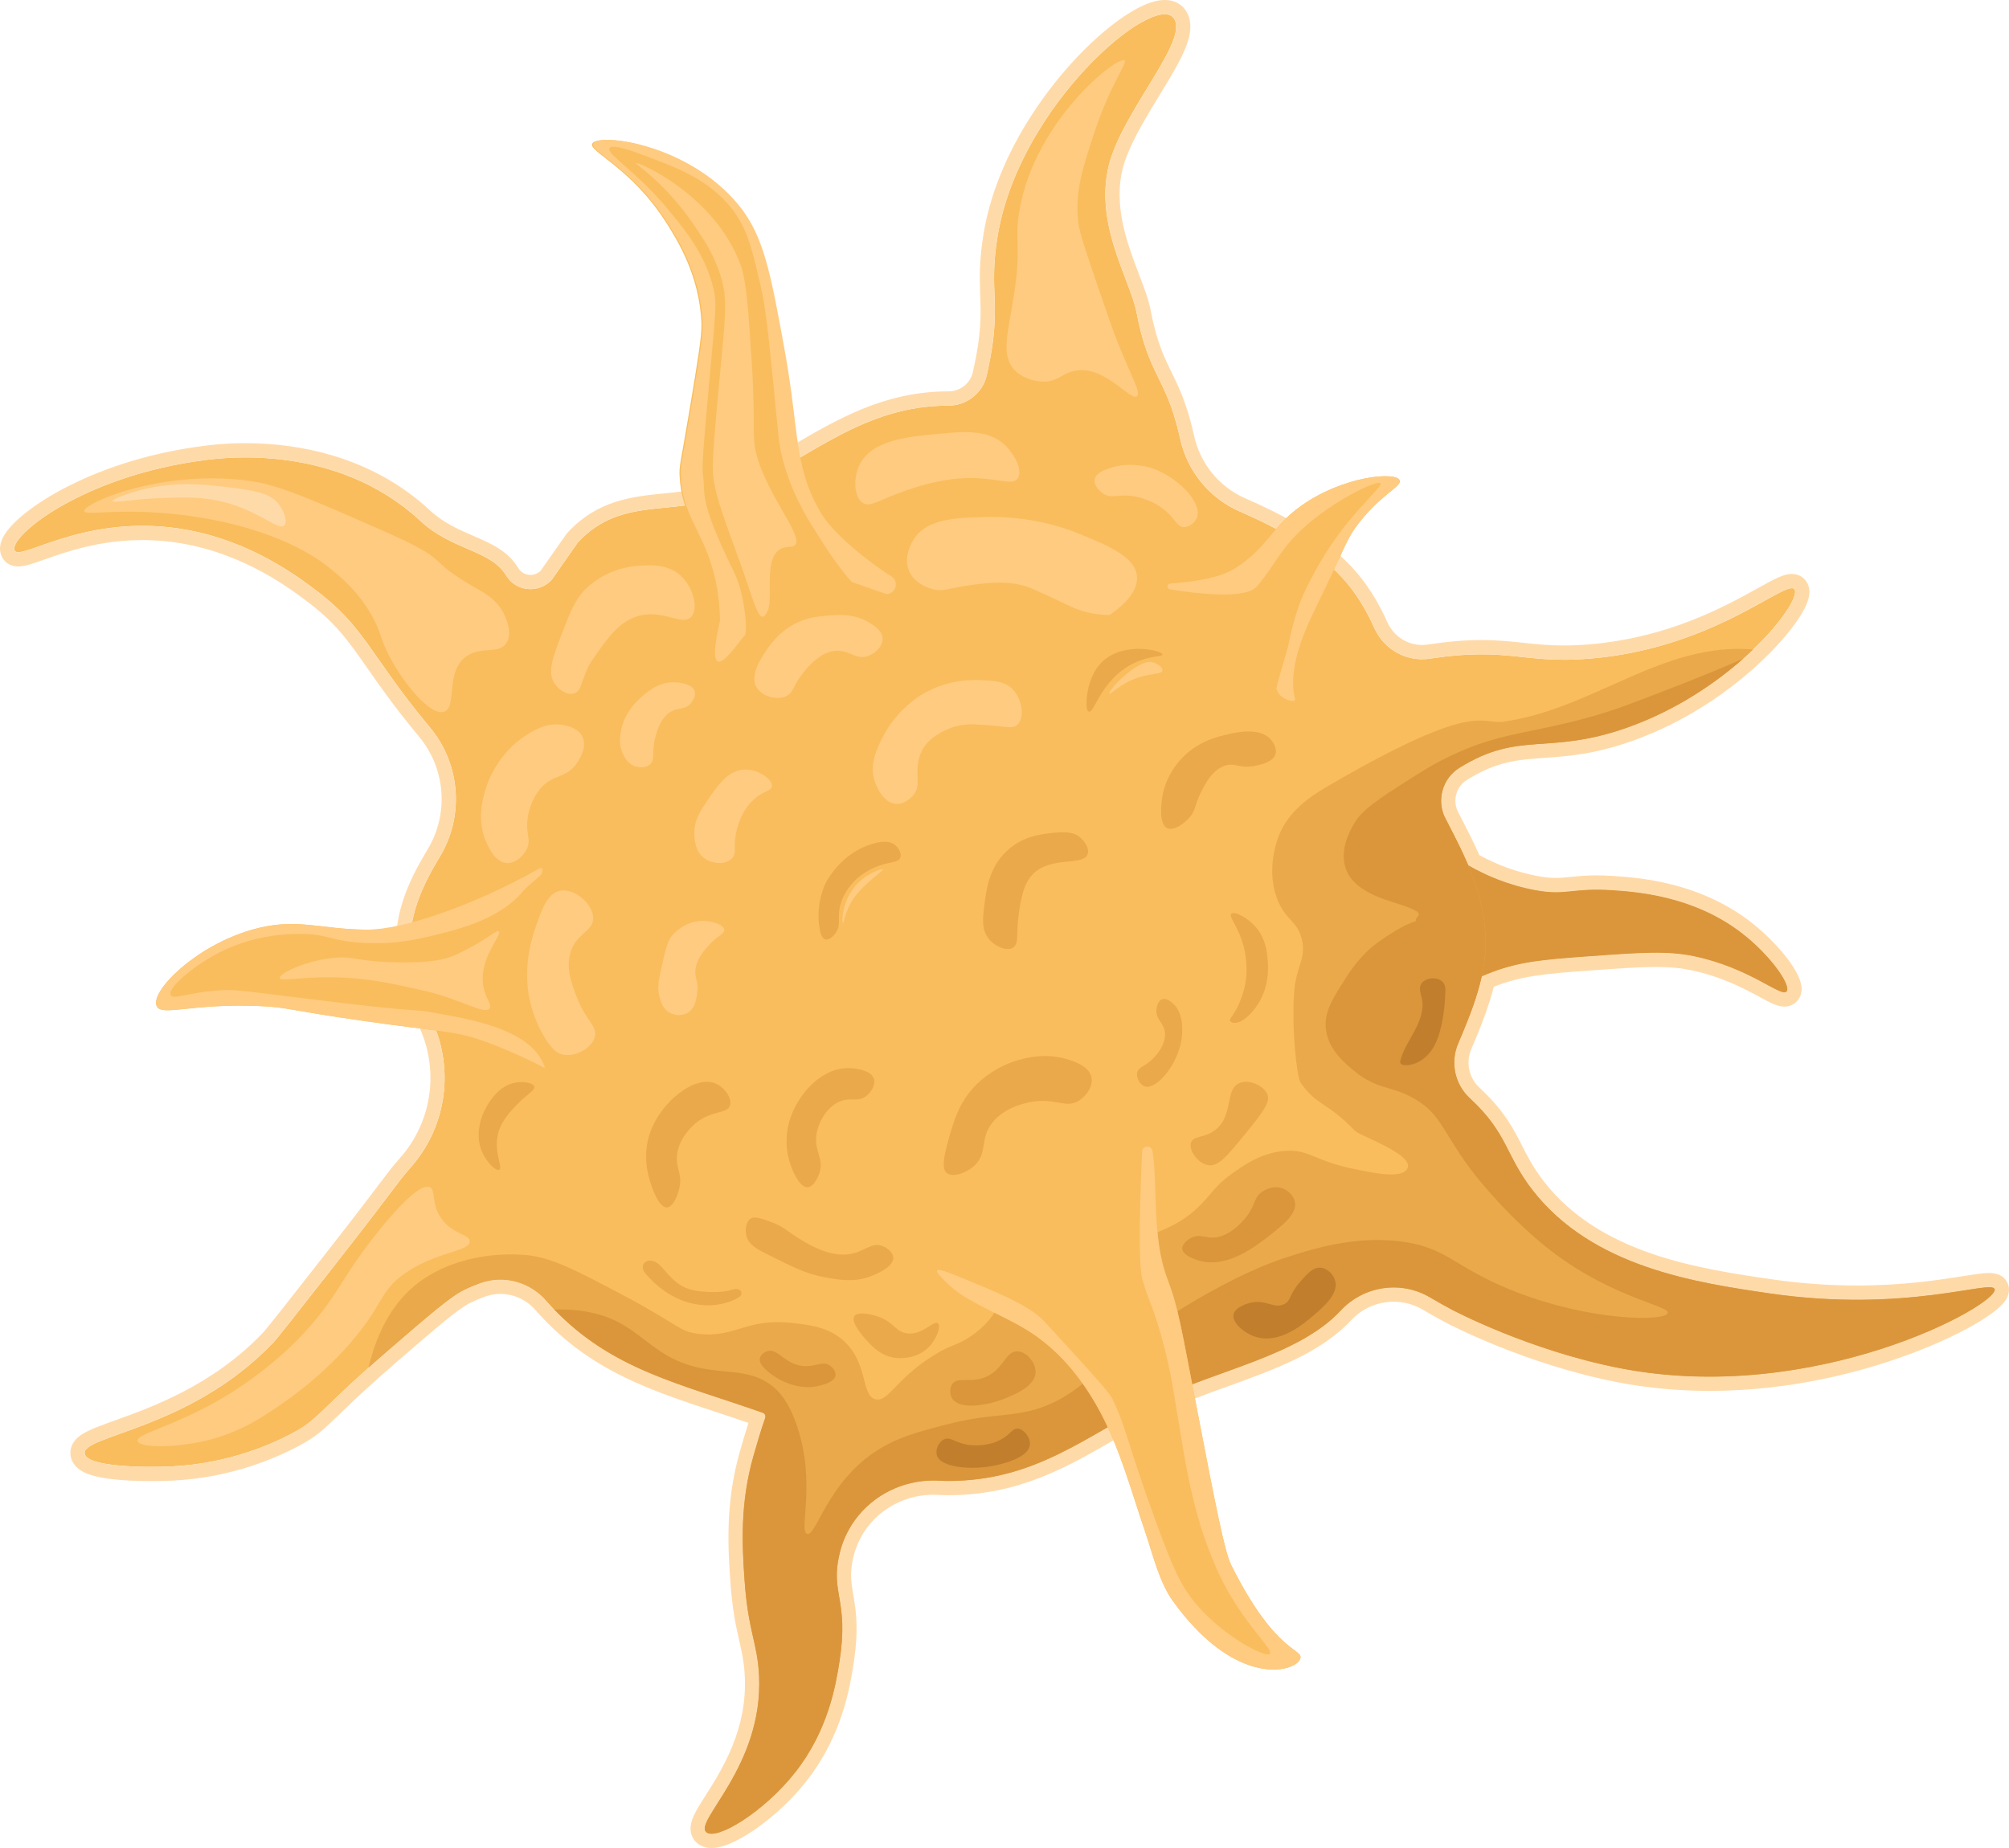 <?xml version="1.0" encoding="UTF-8"?>
<svg id="Capa_2" xmlns="http://www.w3.org/2000/svg" viewBox="0 0 1692.479 1557.1">
  <defs>
    <style>
      .cls-1 {
        fill: #ffdaa9;
      }

      .cls-2 {
        fill: #f9bd5d;
      }

      .cls-3 {
        fill: #ffcb80;
      }

      .cls-4 {
        fill: #db963b;
      }

      .cls-5 {
        fill: #eaa94b;
      }

      .cls-6 {
        fill: #c17e2d;
      }
    </style>
  </defs>
  <g id="Capa_1-2" data-name="Capa_1">
    <g>
      <g>
        <path class="cls-2" d="M1364.609,1152.791c-76.89-15.03-141.05-49.06-141.05-49.06-6.73-3.57-12.94-7.07-18.71-10.49-24.57-14.56-55.87-9.89-75.36,10.99-.13.14-.26.28-.39.42-35.79,38.16-106.07,50.23-153.14,74.2-61.64,31.4-103.46,68.99-177.37,68.99-2.26,0-4.53-.07-6.81-.22-38.57-2.46-74.02,21.92-83.91,59.28-.2.75-.39,1.5-.57,2.27-8.04,33.38,8.09,38.47,0,90.45-3.15,20.23-9.51,58.22-37.19,93.52-26.29,33.53-66.72,58.14-75.13,50.59-10.51-9.43,48.17-55.79,44.46-131.84-1.37-28.26-9.25-36.95-12.26-81.26-1.89-27.79-4.02-63.6,7.66-104.25,2.94-10.23,6.06-21.05,9.78-31.63.64-1.79-.29-3.76-2.08-4.39l-.03-.01c-69.69-24.57-126.55-36.04-175.54-86.98-1.75-1.81-3.49-3.68-5.22-5.6-.48-.53-.95-1.07-1.42-1.62-13.77-15.95-35.76-22.09-55.6-15.01-4.44,1.58-8.99,3.47-13.65,5.73-11.13,5.37-28.6,20.44-63.55,50.59-6.38,5.5-12.06,10.49-17.13,15.02-42.48,37.92-43.11,44.05-64.8,55.5-15.28,8.07-51.75,25.22-101.35,27.6-20.3.97-70.9.81-72.91-10.73-2.71-15.61,88.88-20.21,158.76-93.52,3.86-4.05,20.01-24.68,52.32-65.93,54.73-69.89,51.11-67.59,63.13-81.25.17-.19.33-.38.49-.56,30.96-35.07,37.25-85.34,16.2-127.11-9.68-19.21-16.69-39.31-16.69-61.67,0-26.47,11.16-50.09,24.93-72.86,20.76-34.3,17.47-77.99-8.13-108.84l-.4-.47c-52.1-62.79-53.6-83.97-98.12-117.05-18.04-13.4-60.41-44.13-119.58-51.1-76.67-9.04-127.24,28.2-131.85,19.44-5.92-11.24,56.67-63.18,160.96-76.36,13.85-1.75,109.77-14.59,180.77,51.31,26.85,24.92,59.38,24.53,72.2,45.9,8.31,13.86,27.6,15.6,38.51,3.67.07-.08,21.73-31.1,21.8-31.18,38.77-42.16,85.26-19.13,137.47-44.21,59.29-28.47,104.31-71.29,174.48-71.29h.11c15.58.12,29.2-10.49,32.6-25.69.18-.83.36-1.64.54-2.45,12.86-57.69.54-65.91,8.58-114.66,18.19-110.22,130.56-204.6,147.97-184.17,13.97,16.4-34.58,69.58-51.11,114.38-19.79,53.68,14.74,105.27,20.26,134.27,10.18,53.44,24.49,53.76,35.94,102.86.27,1.16.53,2.33.79,3.52,5.97,27.14,24.5,49.89,49.96,61.02,32.41,14.17,63.16,30.78,86.06,55.39,11.79,12.66,20.55,27.31,27.63,43.09,8.1,18.05,27.11,28.6,46.67,25.63.19-.03.38-.06.57-.09,66.66-10.08,77.83,4.91,135.09,0,104.94-8.98,165.04-67.7,171.54-58.25,3.41,4.96-9.55,26.47-34.84,50.66-2.66,2.54-5.45,5.12-8.38,7.7-24.38,21.55-57.89,44.03-97.83,58.15-66.7,23.58-90.52,2.31-141.05,33.73-.09.06-.19.12-.28.18-14.13,8.82-19.22,26.89-12.1,41.83.16.34.33.68.5,1.01,1.42,2.74,2.84,5.48,4.25,8.22,5.25,10.2,10.35,20.41,14.8,30.89,14.5,8.39,33.52,16.75,56.75,21.04,26,4.81,30.59-2.22,64.39,0,21.88,1.44,68.75,5.1,108.85,35.75,24.5,18.72,42.48,44.47,38.33,49.58-4.54,5.58-30.34-19.67-78.19-29.65-22.4-4.68-44.06-3.12-87.39,0-40.42,2.9-61.17,4.58-87.39,15.33-1.34.55-2.66,1.11-3.96,1.68-2.47,11.06-6.14,22.32-10.4,33.56-.49,1.28-.98,2.56-1.48,3.84-2.47,6.33-5.12,12.66-7.83,18.93-6.86,15.87-3.05,34.33,9.59,46.13.26.24.51.48.76.71,31.56,29.49,29.18,47.06,52.05,76.65,50.51,65.35,138.3,78.22,199.38,87.17,116.24,17.04,187.94-12.17,190.11-3.43,3.23,13.05-151.66,98.6-315.82,66.51Z"/>
        <path class="cls-1" d="M981.253,12c3.096,0,5.522.906,7.137,2.801,13.97,16.4-34.58,69.58-51.11,114.38-19.79,53.68,14.74,105.27,20.26,134.27,10.18,53.44,24.49,53.76,35.94,102.86.27,1.16.53,2.33.79,3.52,5.97,27.14,24.5,49.89,49.96,61.02,32.41,14.17,63.16,30.78,86.06,55.39,11.79,12.66,20.55,27.31,27.63,43.09,7.187,16.016,22.965,26.128,40.094,26.128,2.175,0,4.372-.163,6.575-.498.19-.03.38-.06.57-.09,17.54-2.652,31.24-3.569,42.947-3.569,26.191,0,42.416,4.587,69.395,4.587,6.792,0,14.262-.29,22.748-1.018,97.164-8.315,155.889-59.276,169.218-59.276,1.067,0,1.841.326,2.322,1.026,3.41,4.96-9.55,26.47-34.84,50.66-2.66,2.54-5.45,5.12-8.38,7.7-24.38,21.55-57.89,44.03-97.83,58.15-66.7,23.58-90.52,2.31-141.05,33.73-.09.06-.19.12-.28.18-14.13,8.82-19.22,26.89-12.1,41.83.16.34.33.68.5,1.01,1.42,2.74,2.84,5.48,4.25,8.22,5.25,10.2,10.35,20.41,14.8,30.89,14.5,8.39,33.52,16.75,56.75,21.04,6.922,1.281,12.329,1.722,17.171,1.722,10.736,0,18.708-2.169,34.326-2.169,3.797,0,8.043.128,12.893.447,21.88,1.44,68.75,5.1,108.85,35.75,24.5,18.72,42.48,44.47,38.33,49.58-.443.545-1.089.796-1.938.796-7.848,0-33.072-21.44-76.252-30.446-10.112-2.113-20.073-2.954-31.944-2.954-14.427,0-31.675,1.242-55.446,2.954-40.42,2.9-61.17,4.58-87.39,15.33-1.34.55-2.66,1.11-3.96,1.68-2.47,11.06-6.14,22.32-10.4,33.56-.49,1.28-.98,2.56-1.48,3.84-2.47,6.33-5.12,12.66-7.83,18.93-6.86,15.87-3.05,34.33,9.59,46.13.26.24.51.48.76.71,31.56,29.49,29.18,47.06,52.05,76.65,50.51,65.35,138.3,78.22,199.38,87.17,27.208,3.989,51.986,5.444,73.993,5.444,59.268,0,98.504-10.544,111.466-10.546,2.787-0,4.357.487,4.651,1.672,2.726,11.012-107.173,73.661-240.198,73.661-24.612,0-49.992-2.141-75.621-7.151-76.89-15.03-141.05-49.06-141.05-49.06-6.73-3.57-12.94-7.07-18.71-10.49-9.595-5.686-20.22-8.439-30.763-8.44-16.456-.001-32.718,6.703-44.597,19.43-.13.14-.26.28-.39.42-35.79,38.16-106.07,50.23-153.14,74.2-61.64,31.4-103.46,68.99-177.37,68.99-2.26,0-4.53-.07-6.81-.22-1.787-.114-3.573-.17-5.345-.171-36.462-.003-69.134,23.821-78.565,59.45-.2.75-.39,1.5-.57,2.27-8.04,33.38,8.09,38.47,0,90.45-3.15,20.23-9.51,58.22-37.19,93.52-23.06,29.41-57,51.96-70.667,51.96-1.914,0-3.43-.442-4.463-1.37-10.51-9.43,48.17-55.79,44.46-131.84-1.37-28.26-9.25-36.95-12.26-81.26-1.89-27.79-4.02-63.6,7.66-104.25,2.94-10.23,6.06-21.05,9.78-31.63.64-1.79-.29-3.76-2.08-4.39l-.03-.01c-69.69-24.57-126.55-36.04-175.54-86.98-1.75-1.81-3.49-3.68-5.22-5.6-.48-.53-.95-1.07-1.42-1.62-9.945-11.52-24.181-17.922-38.795-17.923-5.62-0-11.294.946-16.805,2.913-4.44,1.58-8.99,3.47-13.65,5.73-11.13,5.37-28.6,20.44-63.55,50.59-6.38,5.5-12.06,10.49-17.13,15.02-42.48,37.92-43.11,44.05-64.8,55.5-15.28,8.07-51.75,25.22-101.35,27.6-4.395.21-10.214.367-16.649.367-23.288,0-54.687-2.055-56.261-11.097-2.71-15.61,88.88-20.21,158.76-93.52,3.86-4.05,20.01-24.68,52.32-65.93,54.73-69.89,51.11-67.59,63.13-81.25.17-.19.33-.38.49-.56,30.96-35.07,37.25-85.34,16.2-127.11-9.68-19.21-16.69-39.31-16.69-61.67,0-26.47,11.16-50.09,24.93-72.86,20.76-34.3,17.47-77.99-8.13-108.84l-.4-.47c-52.1-62.79-53.6-83.97-98.12-117.05-18.04-13.4-60.41-44.13-119.58-51.1-8.405-.991-16.503-1.426-24.254-1.426-55.419-.002-93.46,22.211-104.578,22.211-1.513,0-2.526-.411-3.018-1.345-5.92-11.24,56.67-63.18,160.96-76.36,4.29-.542,16.461-2.149,33.32-2.149,37.569,0,98.442,7.971,147.45,53.459,26.85,24.92,59.38,24.53,72.2,45.9,4.589,7.654,12.528,11.612,20.554,11.612,6.507,0,13.071-2.601,17.956-7.942.07-.08,21.73-31.1,21.8-31.18,38.77-42.16,85.26-19.13,137.47-44.21,59.29-28.47,104.31-71.29,174.48-71.29h.11c.086.001.175.001.262.001,15.472,0,28.957-10.575,32.338-25.691.18-.83.36-1.64.54-2.45,12.86-57.69.54-65.91,8.58-114.66,16.503-100.001,110.537-186.971,140.833-186.971M981.253,0c-10.338,0-23.639,5.872-39.532,17.453-14.886,10.847-30.504,25.619-45.167,42.721-20.993,24.485-57.739,74.822-67.974,136.842-3.791,22.984-3.285,37.489-2.797,51.516.575,16.507,1.118,32.098-5.656,62.487-.184.828-.366,1.648-.548,2.487-2.165,9.579-10.636,16.264-20.617,16.264l-.163-.001-.05-.001h-.16c-53.578,0-93.83,23.701-132.757,46.621-15.04,8.855-30.592,18.012-46.917,25.851-19.964,9.59-39.525,11.525-58.441,13.396-28.043,2.774-57.041,5.641-82.668,33.509l-.101.109-.098.112q-.466.533-11.706,16.619c-4.198,6.009-8.878,12.706-10.365,14.829-2.333,2.311-5.381,3.576-8.654,3.576-4.255,0-8.091-2.162-10.262-5.783-8.673-14.457-22.957-20.649-38.08-27.205-12.249-5.31-24.915-10.8-36.249-21.32-23.146-21.483-50.999-37.129-82.784-46.502-22.866-6.743-47.369-10.162-72.829-10.162-17.134,0-29.709,1.595-34.442,2.195l-.383.049c-52.483,6.633-91.456,22.289-114.909,34.255-26.98,13.765-47.802,30.116-54.341,42.673-4.002,7.684-2.656,13.448-.822,16.93,1.226,2.329,5.012,7.753,13.635,7.753,5.497,0,11.967-2.287,21.762-5.747,18.556-6.557,46.599-16.465,82.816-16.464,7.604.001,15.291.453,22.849,1.343,57.178,6.736,98.336,37.307,113.83,48.816,25.905,19.248,35.948,33.629,52.587,57.453,10.329,14.79,23.185,33.198,43.454,57.626l.048.058.049.057.353.415c22.289,26.911,25.125,65.04,7.05,94.904-13.186,21.805-26.664,48.248-26.664,79.073,0,21.423,5.711,42.735,17.974,67.07,18.976,37.654,13.292,82.31-14.48,113.768-.08.09-.188.214-.297.339l-.14.161-.033.037-.033.037c-6.044,6.868-8.341,9.917-15.162,18.968-7.441,9.874-19.894,26.399-48.407,62.81l-1.224,1.563c-29.263,37.359-46.925,59.91-50.335,63.487-42.09,44.156-93.576,62.638-124.338,73.681-9.974,3.581-17.852,6.409-23.726,9.381-4.005,2.027-6.89,4.03-9.081,6.305-3.971,4.123-5.658,9.267-4.752,14.485.773,4.438,3.725,10.563,13.405,14.579,4.267,1.77,9.705,3.136,16.626,4.174,12.619,1.893,27.659,2.291,38.053,2.291,5.966,0,12.082-.135,17.221-.381,46.836-2.247,83.702-16.997,106.381-28.976,15.252-8.051,21.316-13.92,34.602-26.779,7.257-7.024,17.197-16.644,32.585-30.38,5.289-4.726,10.998-9.732,16.974-14.883,33.03-28.494,51.223-44.188,60.929-48.871,4.113-1.994,8.297-3.751,12.459-5.232,4.129-1.474,8.426-2.219,12.781-2.218,11.321.001,22.141,5.008,29.691,13.741.607.71,1.125,1.3,1.63,1.858,1.839,2.041,3.692,4.029,5.487,5.886,42.506,44.198,90.081,59.919,145.169,78.122,8.793,2.906,17.819,5.888,27.048,9.063-2.714,8.374-5.092,16.651-7.253,24.169-12.509,43.536-9.855,82.557-8.099,108.379,1.693,24.922,4.85,38.907,7.635,51.245,2.254,9.984,4.034,17.87,4.612,29.781,2.188,44.847-19.09,78.39-33.171,100.586-4.344,6.847-7.774,12.255-9.954,17.085-5.631,12.483-.765,19.467,2.636,22.519,2.254,2.024,6.25,4.438,12.477,4.438,12.115,0,27.772-9.341,38.773-17.177,15.28-10.883,29.96-24.868,41.337-39.379,30.167-38.471,36.541-79.406,39.604-99.078,4.559-29.293,1.85-45.173-.327-57.933-1.797-10.531-3.095-18.14.136-31.553l.009-.039.009-.039c.14-.601.297-1.226.48-1.91,7.881-29.77,35.417-50.545,66.97-50.542,1.524 0,3.066.049,4.581.146,2.457.162,5.013.244,7.575.244,59.453,0,99.473-23.126,141.842-47.609,13.037-7.533,26.517-15.323,40.975-22.688,15.558-7.923,33.851-14.522,53.218-21.509,38.252-13.8,77.805-28.069,103.227-55.175l.02-.022.021-.022.39-.42c9.244-9.904,22.302-15.596,35.803-15.595,8.658.001,17.181,2.339,24.646,6.763,6.184,3.665,12.645,7.288,19.204,10.767,2.685,1.424,66.628,35.039,144.371,50.236,25.032,4.893,51.249,7.374,77.924,7.374,68.539,0,127.264-16.005,164.458-29.431,39.641-14.309,74.097-32.953,83.79-45.339,4.4-5.622,4.385-10.594,3.598-13.775-.806-3.249-4.005-10.789-16.298-10.789-5.071.001-12.195,1.122-22.056,2.675-19.897,3.134-49.966,7.87-89.412,7.87-23.877,0-48.187-1.789-72.252-5.317-60.802-8.909-144.072-21.111-191.626-82.635-8.621-11.155-13.259-20.25-18.17-29.881-7.338-14.391-14.926-29.271-35.182-48.199l-.034-.032-.034-.031-.291-.272c-.139-.13-.279-.262-.421-.394-8.874-8.298-11.586-21.388-6.748-32.582,3.127-7.236,5.742-13.558,7.994-19.329.508-1.301,1.008-2.607,1.508-3.912,4.037-10.65,7.143-20.235,9.434-29.125,23.196-9.224,42.251-10.916,81.969-13.766,23.569-1.697,40.592-2.923,54.587-2.923,11.458,0,20.553.833,29.491,2.7,26.255,5.476,45.483,15.873,58.207,22.753,9.165,4.955,14.697,7.947,20.498,7.947,4.512,0,8.506-1.855,11.246-5.222,1.819-2.24,3.836-6.104,3.155-11.841-1.765-14.872-23.507-39.566-43.507-54.848-18.591-14.21-40.663-24.616-65.599-30.927-21.295-5.389-39.805-6.608-49.748-7.262-4.842-.318-9.316-.473-13.681-.473-9.159,0-15.821.691-21.698,1.3-4.497.466-8.382.869-12.628.869-4.612,0-9.375-.484-14.988-1.522-17.263-3.188-33.904-9.141-49.524-17.712-4.292-9.735-9.021-19.132-13.539-27.91-1.415-2.749-2.84-5.5-4.265-8.25-.092-.178-.198-.388-.296-.598l-.013-.027-.013-.026c-4.55-9.548-1.274-20.935,7.622-26.488l.153-.095.074-.05c.047-.03.091-.058.135-.086,25.132-15.601,42.696-16.837,64.922-18.399,19.705-1.385,42.039-2.955,73.692-14.145,45.955-16.247,80.712-41.853,101.778-60.473,2.838-2.499,5.696-5.125,8.72-8.012,12.298-11.763,22.914-24.046,29.9-34.594,6.449-9.736,13.02-22.12,6.542-31.543-2.723-3.958-7.173-6.227-12.211-6.227-6.933,0-14.545,4.225-28.364,11.894-28.113,15.603-75.165,41.717-141.877,47.426-7.647.656-14.753.974-21.725.974-12.948,0-23.151-1.093-33.953-2.251-10.719-1.149-21.803-2.336-35.443-2.336-13.624,0-28.259,1.212-44.741,3.704l-.039.006-.039.006-.528.083c-1.572.237-3.168.357-4.745.357-12.515,0-23.956-7.474-29.147-19.041-8.366-18.646-18.112-33.809-29.796-46.355-26.199-28.155-61.878-45.897-90.035-58.207-21.806-9.533-37.899-29.198-43.047-52.603-.268-1.227-.54-2.45-.822-3.663-5.693-24.413-12.065-37.444-18.227-50.046-6.438-13.167-12.519-25.604-17.612-52.339-1.689-8.874-5.429-18.702-9.761-30.081-10.655-27.996-23.915-62.838-11.028-97.792,6.234-16.895,17.944-36.086,28.276-53.017,8.254-13.526,16.05-26.301,20.858-37.336,2.552-5.855,10.317-23.673-.149-35.959-2.729-3.203-7.767-7.019-16.272-7.019h0Z"/>
      </g>
      <path class="cls-4" d="M1505.179,835.361c-4.54,5.58-30.34-19.67-78.19-29.65-22.4-4.68-44.06-3.12-87.39,0-40.42,2.9-61.17,4.58-87.39,15.33-1.34.55-2.66,1.11-3.96,1.68-2.47,11.06-6.14,22.32-10.4,33.56-18.05,5.04-30.43,7.46-36.14-.87-10.94-15.95,24.22-39.67,20.42-86.07-3.63-44.35-39.41-67.31-30.64-79.38,3.61-4.96,11.99-4.3,25.82-1.09.16.34.33.68.5,1.01,1.42,2.74,2.84,5.48,4.25,8.22,5.25,10.2,10.35,20.41,14.8,30.89,14.5,8.39,33.52,16.75,56.75,21.04,26,4.81,30.59-2.22,64.39,0,21.88,1.44,68.75,5.1,108.85,35.75,24.5,18.72,42.48,44.47,38.33,49.58Z"/>
      <path class="cls-2" d="M736.585,484.349l-17.13,9.25-116.25,62.81c1.87-12.25,2.55-23.4,2.42-33.45-.24-19.44-3.51-34.82-7.02-46.27-9.76-31.94-24.31-43.16-26.06-75.13-.51-9.35.64-10.18,7.66-52.12,7.41-44.18,11.11-66.27,10.74-76.66-1.45-40.4-20.47-70.58-29.13-84.32-29.78-47.24-66.29-60.73-62.86-67.46,4.67-9.15,80.25.01,122.65,52.13,20.97,25.78,26.76,57.56,38.33,121.11,12.82,70.41,7.45,98.13,30.66,137.99,14.56,24.99,32.8,41.8,45.99,52.12Z"/>
      <path class="cls-2" d="M472.327,912.089c-6.88-5.2-15.78-11.38-26.63-17.54-11.28-6.41-24.65-12.79-40.06-18.04-23.59-8.03-32.68-6.83-98.88-16.25-65.78-9.35-63.36-11.47-87.39-12.56-57.81-2.63-83.24,9.07-87.39,0-5.55-12.15,32.09-50.57,80.49-64.39,37.12-10.61,57.24-.08,96.59,0,32.68.06,79.86-7.09,137.98-41.88l1.29,8.71,24,161.95Z"/>
      <path class="cls-3" d="M385.504,803.814c-9.637,4.704-22.858,7.657-51.502,7.023-35.548-.787-36.083-5.797-55.014-3.511-23.787,2.871-44.086,13.333-43.308,16.788.79,3.508,22.784-2.544,59.695,0,20.453,1.41,35.606,4.778,59.696,10.134,33.843,7.523,53.01,21.199,57.354,15.444,2.547-3.374-3.746-8.072-5.413-19.688-3.347-23.307,16.508-42.578,13.168-45.211-1.624-1.281-6.209,3.369-19.313,10.973,0,0-5.945,3.45-15.363,8.047Z"/>
      <path class="cls-5" d="M1364.607,1152.789c-76.89-15.03-141.05-49.06-141.05-49.06-6.73-3.57-12.94-7.07-18.71-10.49-24.57-14.56-55.87-9.89-75.36,10.99-.13.14-.26.28-.39.42-35.79,38.16-106.07,50.23-153.14,74.2-61.64,31.4-103.46,68.99-177.37,68.99-2.26,0-4.53-.07-6.81-.22-38.57-2.46-74.02,21.92-83.91,59.28-.2.75-.39,1.5-.57,2.27-8.04,33.38,8.09,38.47,0,90.45-3.15,20.23-9.51,58.22-37.19,93.52-26.29,33.53-66.72,58.14-75.13,50.59-10.51-9.43,48.17-55.79,44.46-131.84-1.37-28.26-9.25-36.95-12.26-81.26-1.89-27.79-4.02-63.6,7.66-104.25,2.94-10.23,6.06-21.05,9.78-31.63.64-1.79-.29-3.76-2.08-4.39l-.03-.01c-72.18-25.45-130.59-36.84-180.76-92.58-.48-.53-.95-1.07-1.42-1.62-13.77-15.95-35.76-22.09-55.6-15.01-4.44,1.58-8.99,3.47-13.65,5.73-11.13,5.37-28.6,20.44-63.55,50.59-6.38,5.5-12.06,10.49-17.13,15.02,7.2-29.89,21.02-58.68,48.32-76.08,39.66-25.28,85.61-18.88,88.86-18.39,20.25,3.1,39.54,13.3,78.12,33.7,46.59,24.63,45.83,30.15,62.91,32.17,30.74,3.64,39.81-13.47,78.52-9.19,14.92,1.65,31.01,3.43,43.93,15.32,20.57,18.92,14.13,45.97,26.58,49.02,10.61,2.6,16.63-16.69,48.49-36.76,16.39-10.33,18.12-7.31,31.66-16.34,26.93-17.97,22.74-36.31,44.93-50.05,21.94-13.57,30.03-7.89,82.73-26.55,31.28-11.07,47.23-16.89,62.3-30.64,12.65-11.55,14.28-18.38,29.61-29.43,9.98-7.19,25.62-18.46,46.02-19.59,19.82-1.1,23.93,8.48,57.39,15.32,18.42,3.77,39.59,8.1,44.68,0,7.42-11.81-39.727-27.818-43.917-32.148-24.8-25.65-31.597-20.282-45.957-40.752-2.78-3.96-7.995-46.57-5.105-78.25,1.81-19.93,10.28-26.77,6.13-42.89-3.78-14.69-12.36-15.05-19.41-30.64-11.45-25.35-1.35-52.26,0-55.72,9.27-23.68,29.7-35.4,46.98-45.39,119.69-69.14,123.79-48.58,141.96-51.06,75.83-10.35,134.38-67.55,210.82-60.86-24.81,23.73-61.48,50.04-106.21,65.85-66.7,23.58-90.52,2.31-141.05,33.73-.09.06-.19.12-.28.18-14.45,9.02-19.45,27.71-11.6,42.84,17.01,32.78,33.81,64.95,33.81,104.93,0,26.82-10.9,56.04-23.08,84.24-6.86,15.87-3.05,34.33,9.59,46.13.26.24.51.48.76.71,31.56,29.49,29.18,47.06,52.05,76.65,50.51,65.35,138.3,78.22,199.38,87.17,116.24,17.04,187.94-12.17,190.11-3.43,3.23,13.05-151.66,98.6-315.82,66.51Z"/>
      <path class="cls-2" d="M1145.367,439.889c-11.66,14.7-11.24,19.77-38.33,75.12-13.92,28.46-17.62,34.45-23.65,41.4-3.02,3.48-6.13,6.64-9.28,9.5-11.62,10.57-23.61,17.11-32.54,21.16l-30.5-49.25-23.61-38.14c13.4-2.49,33.65-7.93,54.11-21.46,27.79-18.38,29.11-33.94,54.74-52.13,35.03-24.85,79.31-28.99,82.79-21.46,2.28,4.92-14.6,11.14-33.73,35.26Z"/>
      <path class="cls-4" d="M1364.607,1152.789c-76.89-15.03-141.05-49.06-141.05-49.06-6.73-3.57-12.94-7.07-18.71-10.49-24.57-14.56-55.87-9.89-75.36,10.99-.13.14-.26.28-.39.42-35.79,38.16-106.07,50.23-153.14,74.2-61.64,31.4-103.46,68.99-177.37,68.99-2.26,0-4.53-.07-6.81-.22-38.57-2.46-74.02,21.92-83.91,59.28-.2.75-.39,1.5-.57,2.27-8.04,33.38,8.09,38.47,0,90.45-3.15,20.23-9.51,58.22-37.19,93.52-26.29,33.53-66.72,58.14-75.13,50.59-10.51-9.43,48.17-55.79,44.46-131.84-1.37-28.26-9.25-36.95-12.26-81.26-1.89-27.79-4.02-63.6,7.66-104.25,2.94-10.23,6.06-21.05,9.78-31.63.64-1.79-.29-3.76-2.08-4.39l-.03-.01c-69.69-24.57-126.55-36.04-175.54-86.98,11.47-.39,22.69.62,32.74,2.95,43.27,10.04,47.61,40.69,98.93,47.87,19.24,2.69,37.32.99,53.59,15.01,4.34,3.73,12.51,11.99,19.52,33.26,15.88,48.19.87,87.51,8.17,89.96,7.59,2.54,16.75-42.45,57.64-69.45,18-11.89,36.83-16.77,58.78-22.47,29.35-7.62,44.73-7.12,61.07-9.71,58-9.19,64.05-47.16,159.53-100.8,35.88-20.16,57.98-27.69,66.44-30.42,22.16-7.15,56.92-18.37,95.93-13.65,39.93,4.83,45.08,21.61,94.99,41.52,65.57,26.16,128.91,26.01,130.72,18.88,1.71-6.7-52.45-13.12-108.25-60.4-35.4-29.99-58.73-61.88-58.73-61.88-23.03-31.48-24.52-45.42-45.95-58-19.76-11.6-31.35-7.29-51.32-23.75-8.17-6.74-21.78-17.96-23.75-35.24-1.59-14,5.27-24.87,14.99-40.29,5.26-8.34,14.37-22.8,30.97-34.27,28.59-19.76,30.157-14.001,29.957-17.861-.15-3,10.943-4.789-13.627-12.559-17.72-5.6-39.02-12.33-45.44-29.82-5.92-16.15,3.89-33.1,6.9-38.3,4.07-7.02,10.02-14,38.54-32.17,18.61-11.86,27.92-17.79,41.88-24.51,44.46-21.4,68.32-18.31,125.62-35.24,16.34-4.83,32.85-11.24,65.87-24.06,23.49-9.12,41.6-16.72,55.89-22.99-24.38,21.55-57.89,44.03-97.83,58.15-66.7,23.58-90.52,2.31-141.05,33.73-.09.06-.19.12-.28.18-14.45,9.02-19.45,27.71-11.6,42.84,17.01,32.78,33.81,64.95,33.81,104.93,0,26.82-10.9,56.04-23.08,84.24-6.86,15.87-3.05,34.33,9.59,46.13.26.24.51.48.76.71,31.56,29.49,29.18,47.06,52.05,76.65,50.51,65.35,138.3,78.22,199.38,87.17,116.24,17.04,187.94-12.17,190.11-3.43,3.23,13.05-151.66,98.6-315.82,66.51Z"/>
      <path class="cls-2" d="M1095.116,1398.213c-1.498,3.289-7.155,6.845-15.816,8.067h-.008c-19.49,2.736-54.178-6.351-90.832-56.797-12.017-16.544-17.289-40.077-23.791-59.073-11.456-33.449-20.486-67.785-37.039-99.25-13.984-26.578-33.039-51.048-58.052-67.676-17.273-11.482-36.897-18.938-54.721-29.541-20.151-11.984-29.666-26.302-41.265-45.633l27.842-14.411,147.687-76.446,14.101-7.297c17.18,19.633,2.904,81.969,20.193,127.335,9.13,23.951,11.222,38.386,25.574,112.907,15.021,77.911,22.637,117.1,28.227,128.297,38.587,77.275,62.245,69.935,57.901,79.517Z"/>
      <path class="cls-3" d="M746.741,500.536l-29.127-10.137c-13.94-15.36-27.547-37.99-30.297-42.32-7.84-12.34-19.98-31.77-27.57-59.75-3.62-13.31-3.81-19.77-6.9-51.19-4.98-50.79-7.48-76.18-11.64-94.34-8.03-35.06-12.05-52.58-27.58-70.47-18.85-21.71-43.37-30.99-68.78-40.59-9.6-3.64-29-10.97-31.4-6.9-2.9,4.91,22.94,19.58,49.78,52.09,14.41,17.45,31.16,37.73,37.9,66.64,2.81,12.04,1.92,17.2-3.43,75.83-6.49,71.16-6.27,75.44-5.36,81.84,2.18,15.27-4.277,19.375,26.29,81.3,8.572,17.366,11.802,50.954,8.572,53.154-3.84,2.62-36.137,55.105-20.602-12.734-.24-19.44-3.51-34.82-7.02-46.27-9.76-31.94-24.31-43.16-26.06-75.13-.51-9.35.64-10.18,7.66-52.12,7.41-44.18,11.11-66.27,10.74-76.66-1.45-40.4-20.47-70.58-29.13-84.32-29.78-47.24-66.29-60.73-62.86-67.46,4.67-9.15,80.25.01,122.65,52.13,20.97,25.78,26.76,57.56,38.33,121.11,12.82,70.41,7.45,98.13,30.66,137.99,9.773,16.774,39.472,40.973,59.317,53.378,6.823,4.265,3.902,14.791-4.143,14.93Z"/>
      <path class="cls-3" d="M143.747,838.469c2.11,4.21,15.47-2.57,42.89-4.1,11.18-.62,15.34.15,67.91,6.61,29.03,3.56,43.79,5.37,55.85,6.67,44.2,4.77,40.42,2.91,53.43,5.37,26.11,4.93,85.022,12.503,95.235,46.971-11.28-6.41-38.015-18.231-53.425-23.481-23.59-8.03-32.68-6.83-98.88-16.25-65.78-9.35-63.36-11.47-87.39-12.56-57.81-2.63-83.24,9.07-87.39,0-5.55-12.15,32.09-50.57,80.49-64.39,37.12-10.61,57.24-.08,96.59,0,30.383.056,90.345-20.459,144.829-51.3,3.418-1.935,3.79,1.669,1.856,5.087l-12.511,10.979c-6.4,6.95-18.885,24.584-64.065,36.504-22.42,5.92-46.11,12.17-77.28,9.6-24.18-1.99-25.64-7.04-48.36-7.3-32.74-.37-56.4,9.83-63.83,13.28-25.42,11.83-48.96,32.32-45.95,38.31Z"/>
      <path class="cls-3" d="M1145.367,439.889c-11.66,14.7-11.24,19.77-38.33,75.12-13.92,28.46-21.167,54.343-16.06,73.747,1.173,4.456-14.298.519-15.575-8.936,1.23-7,8.502-29.594,9.702-35.234,4.79-22.42,8.809-35.215,14.809-47.745,10.31-21.57,21.621-38.018,24.511-42.128,19.53-27.79,40.483-44.939,38.553-47.489-2.48-3.28-40.47,14.835-65.87,38.555-19.8,18.49-21.25,28.2-38.3,48.38-9.183,10.863-49.667,6.207-73.135,2.435-2.858-.459-2.71-4.618.174-4.865,17.418-1.49,41.228-3.926,55.72-13.51,27.79-18.38,29.11-33.94,54.74-52.13,35.03-24.85,79.31-28.99,82.79-21.46,2.28,4.92-14.6,11.14-33.73,35.26Z"/>
      <path class="cls-3" d="M1095.116,1398.213c-1.498,3.289-7.155,6.845-15.816,8.067h-.008c-19.49,2.736-54.178-6.351-90.832-56.797-12.017-16.544-17.289-40.077-23.791-59.073-11.456-33.449-20.486-67.785-37.039-99.25-13.984-26.578-33.039-51.048-58.052-67.676-17.273-11.482-36.897-18.938-54.721-29.541-10.124-6.02-17.563-12.63-23.93-20.168-6.225-7.37,6.814-2.155,15.743,1.497,29.272,11.971,60.27,24.033,73.212,38.216,30.127,33.014,54,58.324,57.172,64.986,12.536,26.336,11.716,34.913,35.742,100.941,15.808,43.474,21.817,55.307,31.491,67.944,22.402,29.29,61.671,49.963,65.512,46.155,3.933-3.917-27.429-29.37-46.668-75.966-6.268-15.189-16.284-39.506-24.886-88.151-9.565-54.077-10.436-70.488-20.436-105.451-7.624-26.654-9.64-25.917-15.356-45.817-4.01-13.969-1.771-75.464-.258-107.853.243-5.21,7.794-5.676,8.655-.532,4.657,27.811-.749,72.813,12.566,107.749,9.13,23.951,11.222,38.386,25.574,112.907,15.021,77.911,22.637,117.1,28.227,128.297,38.587,77.275,62.245,69.935,57.901,79.517Z"/>
      <path class="cls-5" d="M917.235,578.383c.839-3.248,3.462-12.96,11.006-20.439,18.009-17.852,50.802-9.832,51.085-6.535.192,2.239-14.757.475-31.046,11.274-21.698,14.386-26.591,38.348-31.046,36.849-3.15-1.06-1.983-13.471,0-21.149Z"/>
      <path class="cls-5" d="M888.099,701.65c-11.26,1.235-24.552,2.693-37.143,12.919-17.496,14.21-19.974,34.252-21.801,49.03-1.266,10.237-2.335,20.095,4.037,27.71,5.188,6.199,14.925,10.456,20.186,7.234,5.222-3.198,2.528-11.617,4.739-27.453,1.688-12.094,3.526-25.265,11.41-33.913,15.091-16.553,43.452-6.794,46.832-17.764,1.607-5.217-3.515-11.621-7.267-14.534-2.468-1.916-7.427-4.718-20.994-3.23Z"/>
      <path class="cls-5" d="M1057.728,780.923c8.413,9.593,9.595,20.939,10.187,27.47.457,5.042,2.181,24.066-10.187,40.623-10.969,14.684-19.252,13.907-21.254,11.444-2.051-2.523,5.143-4.489,11.312-25.956,4.938-17.182.865-33.696-.287-37.931-4.388-16.132-12.661-24.216-10.145-26.649,2.502-2.42,13.354,2.994,20.373,10.998Z"/>
      <path class="cls-5" d="M978.754,674.184c2.054-17.646,11.936-29.747,15.215-33.473,13.298-15.111,29.637-19.358,37.563-21.301,9.058-2.22,28.709-7.038,38.513,3.125,2.851,2.956,5.858,8.205,4.476,12.85-1.984,6.668-12.03,8.802-16.648,9.783-14.023,2.98-17.229-3.113-26.34.077-10.428,3.651-16.182,15.115-20.066,22.852-5.298,10.554-3.854,14.743-9.89,21.301-4.359,4.736-12.847,10.956-18.258,8.368-6.923-3.312-5.068-19.259-4.565-23.583Z"/>
      <path class="cls-5" d="M665.053,978.491c-4.896-16.401-.94-30.765,0-33.951,6.179-20.956,24.758-42.936,46.884-44.459,8.585-.591,21.917,1.608,24.251,8.892,1.566,4.888-2.096,11.212-6.467,14.552-6.769,5.173-12.417,1.03-21.017,4.04-11.365,3.978-19.568,17.538-21.017,29.1-1.742,13.903,6.941,19.653,2.425,32.334-.404,1.134-4.035,11.012-9.7,11.317-7.118.384-13.194-14.574-15.358-21.825Z"/>
      <path class="cls-5" d="M690.047,779.548c-2.502-18.494,4.752-33.919,5.271-34.988.696-1.435,12.32-24.504,37.112-32.681,5.447-1.796,15.036-4.959,21.447,0,3.233,2.501,5.941,7.286,4.596,10.723-1.607,4.105-7.846,3.35-17.362,6.638-2.772.958-13.144,4.657-21.344,13.188-2.309,2.401-11.485,11.947-12.869,25.62-.737,7.283,1.125,11.905-2.553,17.533-1.995,3.053-5.88,6.8-9.027,5.956-3.71-.994-4.721-7.922-5.271-11.99Z"/>
      <path class="cls-5" d="M790.132,1115.049c-3.491-3.091-12.804,10.271-26.043,8.425-10.038-1.399-11.014-9.964-25.551-14.553-1.36-.43-15.581-4.801-18.772,0-3.506,5.274,8.455,18.381,9.855,19.915,5.26,5.764,12.569,13.773,24.987,15.319,1.394.174,17.068,1.872,27.864-9.191,6.626-6.79,10.474-17.424,7.66-19.915Z"/>
      <path class="cls-5" d="M406.468,971.305c-6.506-14.042-1.307-28.12,0-31.66.542-1.468,9.428-24.549,28.26-27.556,6.37-1.017,14.385.181,15.319,3.392.96,3.3-6.236,6.398-15.319,15.994-4.505,4.76-11.033,11.656-14.168,20.425-6.047,16.916,3.717,31.884,0,33.702-2.782,1.36-10.265-6.038-14.092-14.298Z"/>
      <path class="cls-5" d="M1067.723,922.219c2.572,6.713-4.207,15.289-17.87,32.167-15.428,19.058-23.312,28.563-31.641,27.401-8.891-1.24-16.925-12.468-14.823-19.062,1.955-6.132,11.152-3.477,20.396-10.629,15.573-12.049,8.023-33.94,20.111-39.409,8.053-3.643,20.862,1.791,23.827,9.531Z"/>
      <path class="cls-5" d="M988.382,845.688c9.643,8.815,7.572,26.017,7.054,29.617-3.158,21.98-21.045,42.743-30.666,40.176-4.309-1.15-7.636-7.161-6.808-11.58.901-4.806,6.217-5.069,12.646-11.234,1.424-1.365,11.665-11.185,10.843-22.128-.678-9.041-8.354-11.476-7.149-20.425.135-1.002,1.022-6.843,4.766-8.17,3.759-1.333,8.151,2.682,9.314,3.745Z"/>
      <path class="cls-5" d="M616.515,1086.722c-.356.099-.712.2-1.066.296-6.399,1.738-13.126,1.884-19.748,1.543-7.184-.37-14.53-1.358-20.858-4.78-6.092-3.295-10.806-8.601-15.333-13.842-2.424-2.805-4.976-5.728-8.43-7.075-7.306-2.849-12.683,3.632-7.546,9.841,9.229,11.155,21.354,20.139,35.185,24.417,13.632,4.216,29.324,3.62,42.224-3.11,1.825-.952,3.827-2.427,3.732-4.484-.085-1.845-1.956-3.186-3.792-3.396-1.471-.169-2.929.191-4.367.59Z"/>
      <path class="cls-5" d="M547.96,996.432c-1.769-5.641-7.26-23.151,0-42.925,9.265-25.234,36.693-47.068,53.903-40.933,8.293,2.956,14.999,12.688,13.111,18.796-2.252,7.287-15.039,3.925-28.355,14.515-1.877,1.493-14.293,11.647-16.197,26.855-1.476,11.789,4.706,15.899,1.905,28.403-1.401,6.255-5.354,15.967-10.48,16.196-7.23.323-13.096-18.383-13.888-20.908Z"/>
      <path class="cls-5" d="M797.537,966.068c5.597-21.185,10.654-40.325,29.438-56.286,21.166-17.985,50.951-24.449,73.595-16.822,5.201,1.752,17.036,5.738,18.924,14.719,1.536,7.304-3.994,15.594-10.513,19.646-10.718,6.661-18.625-1.544-36.797.615-4.209.5-25.509,3.52-36.798,18.788-10.157,13.736-3.182,25.174-14.719,35.597-7.003,6.326-18.267,9.968-23.13,5.954-2.283-1.885-4.199-6.319,0-22.211Z"/>
      <path class="cls-3" d="M970.805,557.944c-2.019-.445-7.04-1.027-18.046,7.059-10.602,7.789-19.201,18.07-18.046,19.337,1.13,1.239,9.072-8.921,25.565-13.908,10.605-3.206,18.449-2.37,19.05-5.429.485-2.467-4.018-6.066-8.524-7.059Z"/>
      <path class="cls-3" d="M743.835,732.543c-.531-.905-9.872,2.125-17.702,8.53-10.443,8.542-13.733,19.435-14.638,22.591-1.972,6.869-2.175,13.762-1.362,13.94.952.208,1.513-9.156,8.17-19.404,5.062-7.792,12.346-14.091,17.702-18.724,5.173-4.474,8.152-6.383,7.83-6.932Z"/>
      <path class="cls-3" d="M646.643,514.814c6.002-13.104-6.638-53.617,18.638-54.128,18.718-.378-14.228-35.266-26.293-72-6.862-20.893-1.785-22.225-5.662-82.723-2.955-46.121-4.433-69.181-9.407-82.723-21.895-59.611-86.959-87.196-88.085-85.787-.733.917,24.066,16.068,48.255,51.319,8.089,11.787,17.22,25.095,22.979,43.66,5.92,19.084,4.374,31.146-.766,85.787-6.68,71.013-6.592,77.458-4.739,88.085,2.591,14.854,8.668,31.452,20.824,64.646,13.531,36.951,17.338,58.967,24.255,43.864Z"/>
      <path class="cls-3" d="M637.415,579.231c-6.238-10.444,4.123-25.393,9.831-33.629,8.489-12.249,18.721-18.05,21.371-19.485,10.452-5.661,19.625-6.586,27.494-7.297,9.404-.849,23.482-2.121,36.331,5.88,4.008,2.496,10.866,6.766,11.117,13.284.237,6.144-5.488,11.908-11.117,14.335-11.58,4.993-17.636-6.337-31.213-3.61-16.101,3.233-28.362,23.341-29.905,25.932-3.544,5.951-4.208,9.409-8.498,11.671-7.736,4.078-20.699.808-25.411-7.082Z"/>
      <path class="cls-3" d="M626.842,648.447c-13.916.694-22.953,14.203-31.66,27.217-5.521,8.254-10.143,15.367-10.213,25.532-.028,4.109-.112,16.323,9.191,22.468,6.644,4.388,16.916,4.916,22.13,0,5.109-4.816.834-10.589,4.423-24.511.979-3.797,4.222-16.378,14.298-25.532,8.276-7.519,14.941-7.075,15.319-11.234.527-5.799-11.72-14.528-23.489-13.941Z"/>
      <path class="cls-3" d="M957.835,485.707c-1.261-16.495-23.961-25.802-48.213-35.745-13.842-5.675-41.264-15.081-78.22-14.298-25.203.534-48.984,1.038-60.664,17.362-1.008,1.409-10.251,14.736-5.117,27.575,4.256,10.642,15.796,14.459,18.383,15.314,10.361,3.426,14.856-.513,34.723-3.059,14.848-1.903,29.616-3.795,45.957,1.3,3.727,1.162,10.027,4.086,22.626,9.935,13.23,6.141,17.949,8.925,26.395,11.234,8.689,2.376,16.131,2.83,20.902,2.864,5.24-3.422,24.435-16.669,23.226-32.481Z"/>
      <path class="cls-3" d="M472.327,750.439c-11.38,1.844-16.36,16.719-22.194,34.143-8.113,24.232-6.012,44.213-5.192,50.402.576,4.348,2.984,20.488,13.087,37.787,7.446,12.75,12.404,14.714,14.299,15.319,10.918,3.487,26.023-4.281,28.73-14.298,2.479-9.175-7.328-13.258-15.265-33.946-4.114-10.723-9.271-24.164-5.106-37.543,5.03-16.161,19.043-17.4,19.017-28.69-.028-11.774-15.303-25.13-27.375-23.174Z"/>
      <path class="cls-3" d="M591.924,775.918c-15.039.02-24.981,11.42-25.584,12.134-4.145,4.904-5.936,12.979-9.52,29.131-2.587,11.66-2.588,16.15-1.668,20.601.908,4.393,2.502,12.108,9.305,15.677,4.259,2.234,10.119,2.612,14.675,0,6.736-3.861,7.723-12.595,8.295-17.66,1.152-10.197-2.838-11.628-1.373-19.991,1.52-8.676,7.19-14.992,10.991-19.227,7.723-8.604,13.5-9.792,13.043-13.289-.579-4.43-10.484-7.386-18.163-7.376Z"/>
      <path class="cls-3" d="M472.763,535.543c7.853-20.473,11.78-30.71,21.038-39.628,16.74-16.126,36.736-18.539,42.017-19.012,10.128-.907,27.581-2.47,39.174,9.618,9.045,9.431,13.641,26.253,7.361,33.106-7.851,8.566-24.413-7.481-46.534,0-14.751,4.988-23.639,17.619-36.117,35.351-10.186,14.475-8.546,27.678-16.624,29.465-5.9,1.305-12.786-3.612-16.111-8.9-5.811-9.244-1.534-20.89,5.796-40Z"/>
      <path class="cls-3" d="M567.673,574.863c-13.651-.146-23.597,8.995-28.255,13.277-3.631,3.338-12.997,12.183-16,26.553-.935,4.475-2.465,12.334,1.336,20.425,1.341,2.854,4,8.516,10.238,10.553.528.172,7.569,2.365,12.255-1.362,5.109-4.064,1.523-10.476,4.766-22.808,1.459-5.548,4.513-17.165,13.617-22.128,6.258-3.412,10.841-1.208,15.66-6.128,2.345-2.394,5.206-6.946,3.961-10.894-2.264-7.179-16.575-7.479-17.578-7.489Z"/>
      <path class="cls-3" d="M409.546,709.22c-8.472-19.245-2.261-38.687,0-45.761,1.207-3.779,9.7-29.085,34.532-44.488,6.625-4.109,16.451-10.014,28.685-8.306,2.863.4,14.11,1.97,17.974,10.24,4.183,8.95-3.113,19.691-4.596,21.873-9.418,13.864-20.598,8.912-31.404,22.213-5.802,7.142-10.534,18.361-10.659,29.872-.102,9.35,2.896,13.214,0,19.915-2.813,6.507-9.99,12.925-17.379,12.379-9.567-.707-14.866-12.743-17.153-17.937Z"/>
      <path class="cls-3" d="M405.226,498.012c-53.036-29.786-18.489-22.595-83.765-51.319-57.528-25.314-86.291-37.971-110.298-41.362-74.692-10.548-141.168,18.858-140.17,25.276.713,4.585,35.587-4.293,94.979,5.012,69.487,10.886,102.354,35.666,109.532,41.285,10.027,7.848,26.152,20.724,38.298,42.725,7.858,14.235,6.147,17.973,14.308,33.503,12.136,23.095,34.76,50.679,46.202,46.468,11.038-4.061.6-33.637,18.383-46.468,12.575-9.074,27.622-1.375,34.004-11.46,5.328-8.42-.57-21.041-1.833-23.745-5.659-12.111-16.356-18.071-19.639-19.915Z"/>
      <path class="cls-3" d="M846.246,374.692c-13.848-12.733-33.048-11.241-55.181-9.191-26.106,2.417-56.709,5.251-66.89,26.043-5.554,11.343-4.728,27.415,2.596,32.17,6.462,4.196,14.133-2.917,37.308-10.723,8.139-2.742,25.53-8.6,45.297-9.921,28.819-1.927,43.107,7.099,48.029,0,4.402-6.349-2.365-20.291-11.159-28.377Z"/>
      <path class="cls-3" d="M934.609,394.55c17.617-6.116,34.326-.579,36,0,21.741,7.528,41.997,28.636,37.916,41.069-1.536,4.679-6.695,8.67-11.234,8.52-5.257-.173-6.922-5.811-13.686-12.255-11.325-10.79-25.972-13.388-29.208-13.886-12.923-1.988-18.212,2.707-25.532-2.454-3.5-2.468-7.498-7.213-6.638-11.745.986-5.194,7.894-7.691,12.382-9.249Z"/>
      <path class="cls-3" d="M854.312,311.352c-11.505-12.752-4.699-32.668,0-63.319,6.296-41.072.151-44.942,4.474-70.468,12.915-76.26,82.844-130.788,88.522-126.638,2.856,2.087-11.291,18.475-25.199,60.255-9.912,29.776-16.752,50.326-13.669,76.596,1.004,8.553,6.797,25.446,18.383,59.234,7.468,21.777,11.202,32.666,15.319,42.894,11.407,28.334,19.256,41.01,15.748,43.915-5.57,4.612-26.819-26.128-52.023-21.447-11.282,2.096-15.095,9.754-28.066,9.191-.918-.04-15.03-.836-23.489-10.213Z"/>
      <path class="cls-3" d="M828.194,573.168c-8.518-.428-28.713-1.166-50.222,11.276-3.62,2.094-22.645,13.45-34.405,36.887-4.782,9.53-11.083,22.087-6.982,36.011.275.934,5.846,19.017,18.111,19.904,6.345.459,12.4-3.834,15.616-8.47,5.37-7.74.942-13.719,3.278-26.764.527-2.944,2.411-14.218,14.849-22.213,6.52-4.191,16.321-10.082,33.191-9.437,24.33.93,31.06,4.8,35.774,0,6.029-6.141,3.746-21.365-4.369-29.627-6.398-6.514-14.813-7.063-24.841-7.567Z"/>
      <path class="cls-5" d="M743.858,1050.039c-9.984-4.075-15.68,5.29-29.461,6.867-19.636,2.247-41.192-12.974-51.744-20.425-6.143-4.338-9.656-5.615-16.682-8.17-9.344-3.398-11.944-2.498-13.277-1.702-4.285,2.558-5.273,9.888-3.745,15.174,1.96,6.777,8.112,10.383,17.702,15.175,21.766,10.876,32.649,16.313,46.979,19.013,13.21,2.489,24.702,4.511,38.128,0,1.989-.668,21.154-7.295,20.766-16.34-.184-4.279-4.696-7.97-8.666-9.59Z"/>
      <path class="cls-3" d="M362.056,1000.323c-2.353-1.135-11.303-3.106-44.936,39.22-25.677,32.314-29.247,44.52-46.979,67.146-22.134,28.242-44.779,45.216-57.191,54.386-52.536,38.815-98.729,45.663-97.021,53.106,1.35,5.882,31.13,5.691,56.17,0,30.991-7.043,52.224-21.944,71.489-35.745,27.549-19.734,45.575-39.93,51.659-46.979,28.473-32.991,24.191-43.184,45.362-58.213,26.454-18.778,55.459-18.708,55.149-27.328-.222-6.167-15.055-5.817-24.511-20.047-8.261-12.432-3.725-22.91-9.191-25.547Z"/>
      <path class="cls-4" d="M1090.899,1012.625c2.042,10.068-10.447,19.83-20.927,28.021-12.407,9.697-35.696,27.898-58.986,21.751-2.368-.625-14.604-4.106-15.006-10.272-.265-4.061,4.684-8.058,8.889-9.75,6.214-2.501,9.714.469,16.428.432,15.836-.088,28.216-16.787,29.829-19.022,6.958-9.637,5.079-15.082,12.537-19.886,1.262-.813,8.624-5.555,16.677-2.636,5.02,1.82,9.54,6.337,10.559,11.362Z"/>
      <path class="cls-4" d="M857.405,1138.607c-10.733-.569-12.001,16.706-29.211,22.468-12.137,4.064-21.593-1.15-25.967,5.106-2.386,3.413-2.235,8.775,0,12.255,6.289,9.791,29.736,5.718,44.019,0,8.711-3.487,26.114-10.454,26.183-22.468.045-7.918-7.446-16.96-15.024-17.362Z"/>
      <path class="cls-4" d="M699.605,1150.863c-6.518-4.906-12.747,1.449-24.016,0-15.102-1.941-20.498-15.485-29.617-12.269-2.574.908-5.201,3.065-5.787,5.756-1.272,5.839,7.527,12.062,11.234,14.683,2.895,2.047,19.571,13.389,38.984,8.511,3.4-.855,12.543-3.152,13.441-8.511.517-3.082-1.83-6.357-4.239-8.17Z"/>
      <path class="cls-6" d="M1215.795,827.812c.285.35.54.726.759,1.13,1.095,2.01,1.123,4.412,1.072,6.7-.197,8.839-1.173,17.66-2.915,26.328-1.69,8.409-4.191,16.928-9.384,23.896-5.157,6.919-13.375,12.032-21.993,11.577-1.449-.076-3.154-.51-3.64-1.877-.261-.732-.084-1.541.116-2.292,2.389-8.965,7.732-16.796,12.087-24.989,4.355-8.193,7.841-17.5,6.044-26.602-.579-2.933-1.7-5.795-1.694-8.785.02-9.047,14.518-11.256,19.547-5.085Z"/>
      <path class="cls-6" d="M1124.95,1079.647c2.487,10.711-9.674,21.195-17.617,28.043-8.796,7.582-28.877,24.894-49.021,18.83-9.992-3.008-20.407-11.89-19.149-18.83,1.138-6.278,11.522-9.266,13.026-9.699,13.883-3.995,20.884,5.358,29.798.766,6.008-3.095,3.649-7.766,13.64-19.11,5.557-6.31,10.672-12.117,17.068-11.529,5.634.518,10.943,5.876,12.255,11.529Z"/>
      <path class="cls-6" d="M867.588,1217.48c-1.367,11.899-26.966,16.817-31.127,17.617-18.2,3.497-43.766,1.648-47.161-8.809-1.527-4.702,1.424-11.162,5.756-13.404,5.517-2.856,9.565,3.048,21.213,4.596,2.09.278,17.591,2.13,29.977-6.414,5.748-3.965,7.215-7.679,11.159-7.373,5.301.411,10.876,7.762,10.184,13.787Z"/>
      <path class="cls-1" d="M234.882,424.96c-5.973-7.78-14.974-10.796-35.719-13.502-27.281-3.558-54.056-6.763-86.381,3.064-7.436,2.26-18.138,6.114-17.789,7.66.429,1.903,17.163-1.681,40.34-2.553,18.828-.709,35.415-1.333,54.128,3.575,29.617,7.767,45.144,24.298,50.043,19.404,3.021-3.019-.246-11.948-4.622-17.648Z"/>
    </g>
  </g>
</svg>